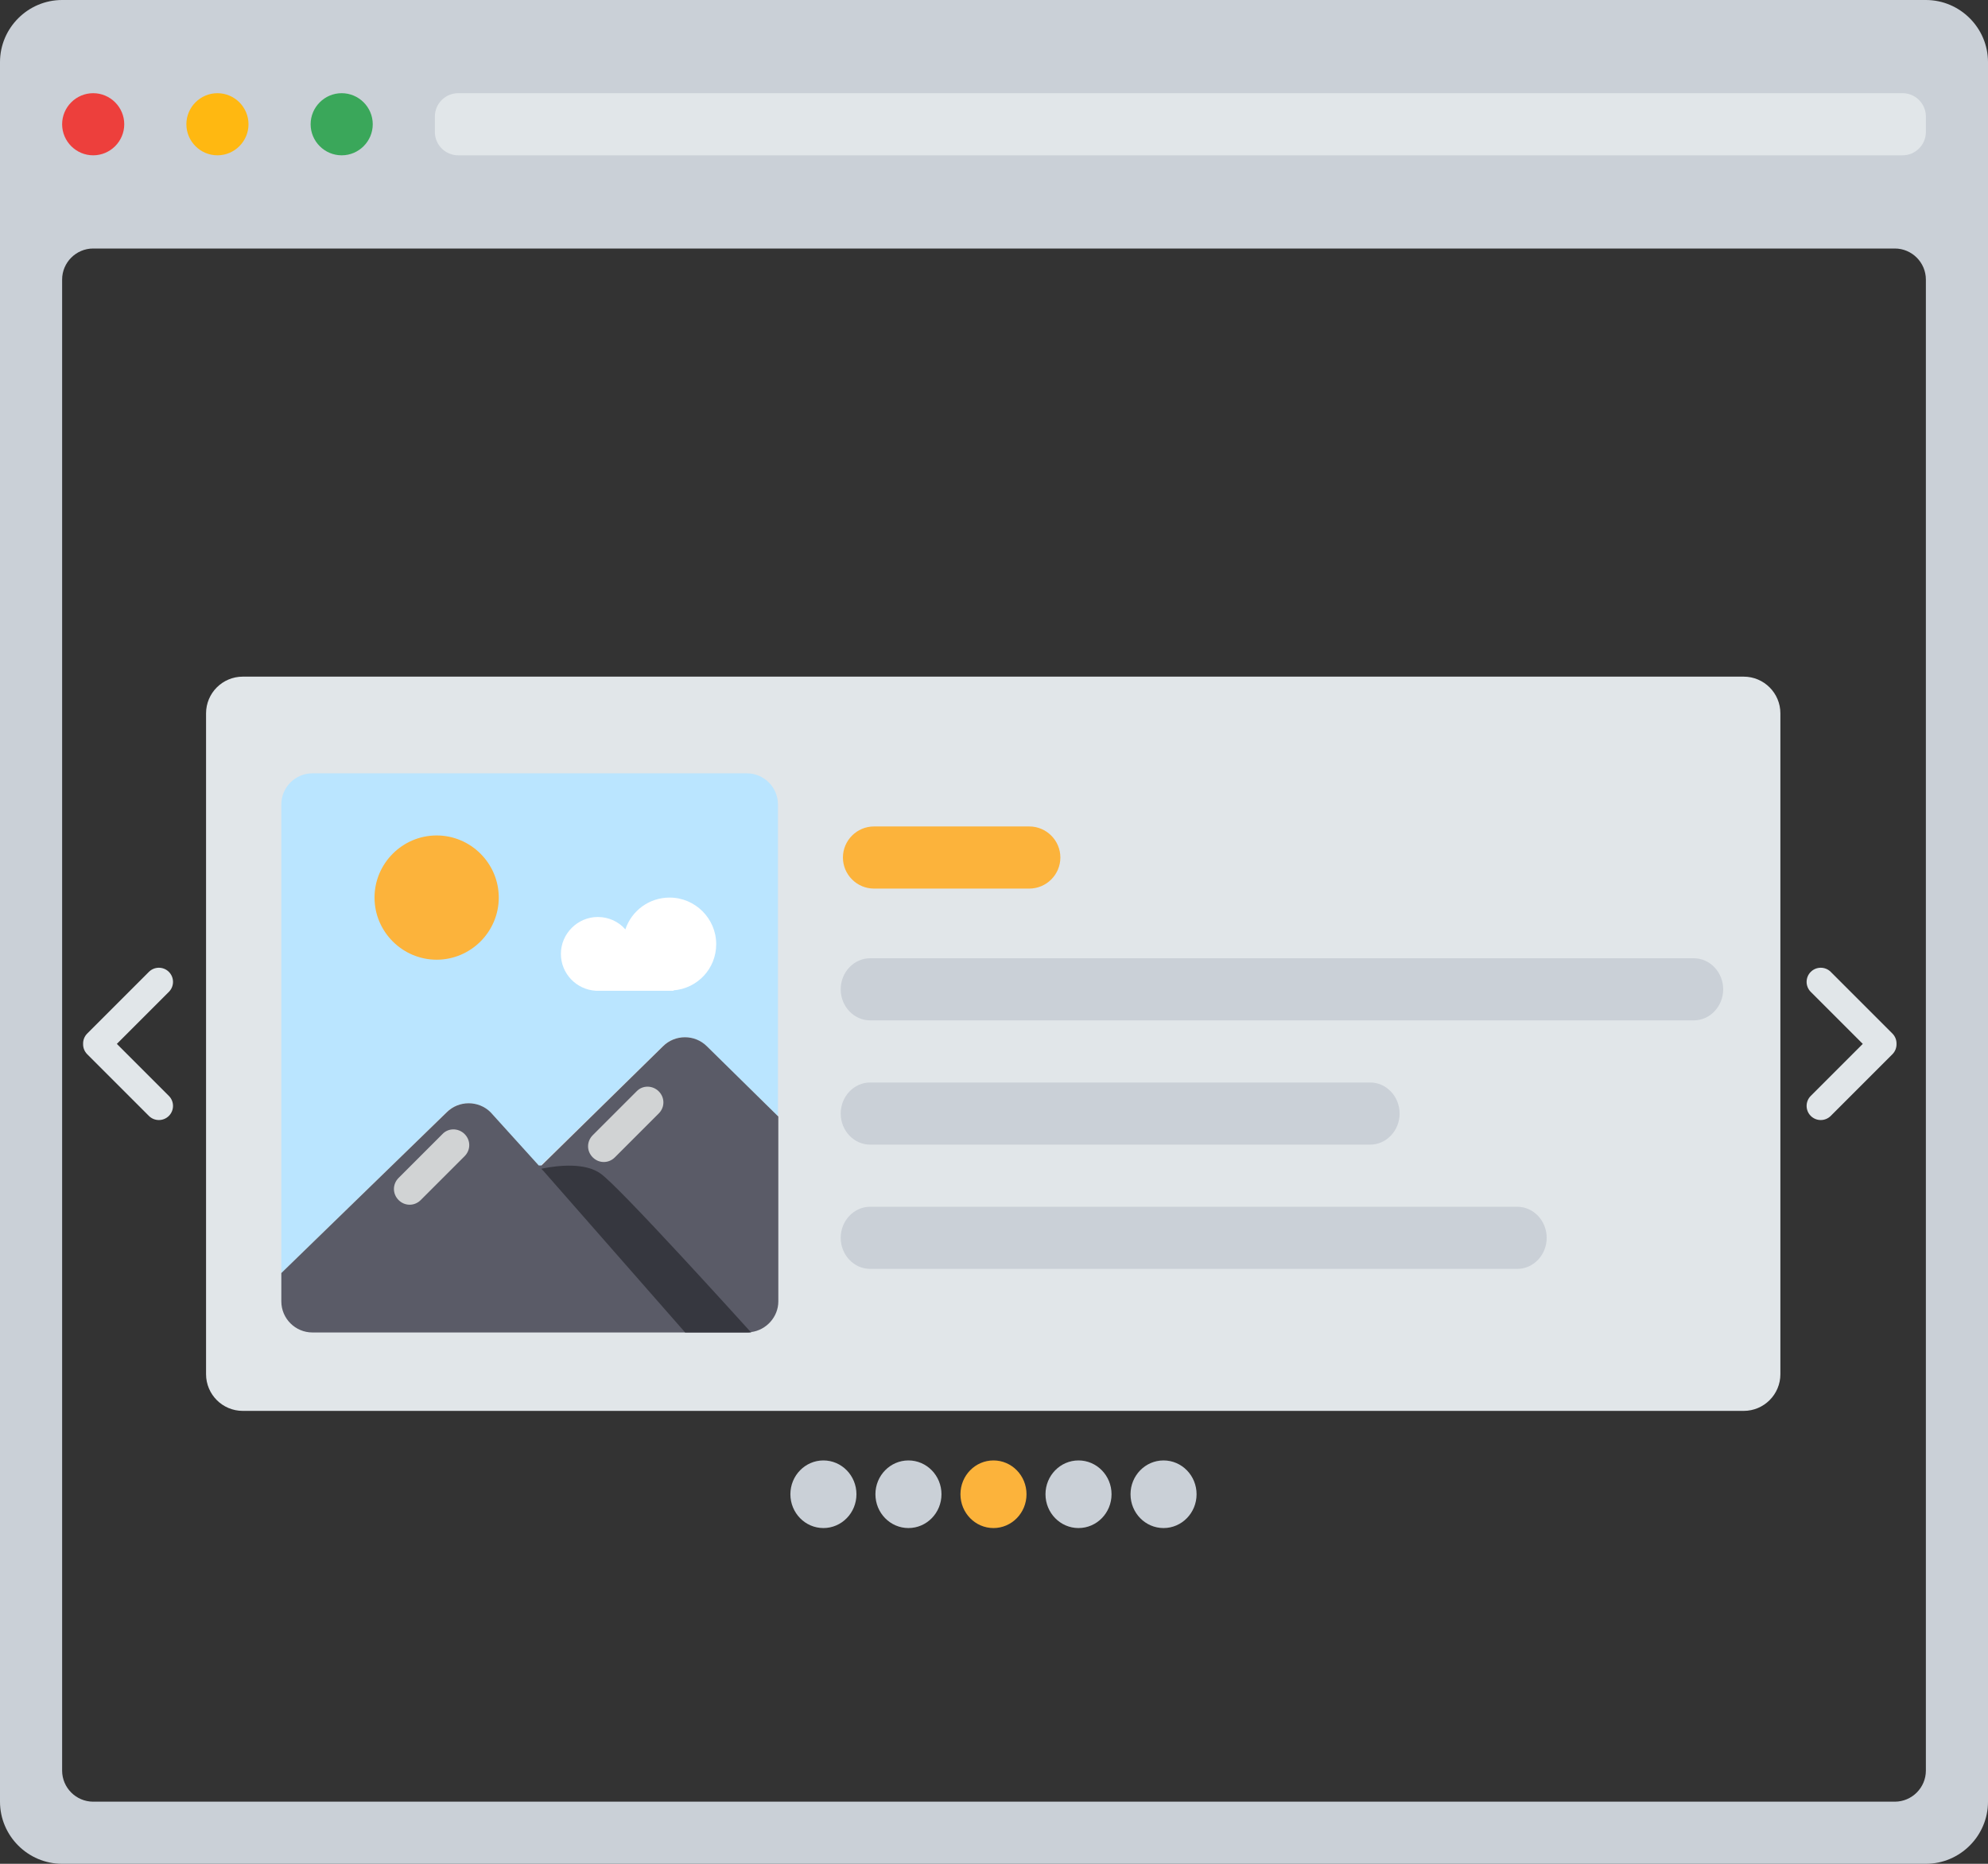 <?xml version="1.0" encoding="UTF-8" standalone="no"?>
<!DOCTYPE svg PUBLIC "-//W3C//DTD SVG 1.1//EN" "http://www.w3.org/Graphics/SVG/1.1/DTD/svg11.dtd">
<svg width="100%" height="100%" viewBox="0 0 512 480" version="1.1" xmlns="http://www.w3.org/2000/svg" xmlns:xlink="http://www.w3.org/1999/xlink" xml:space="preserve" xmlns:serif="http://www.serif.com/" style="fill-rule:evenodd;clip-rule:evenodd;stroke-linejoin:round;stroke-miterlimit:1.414;">
    <rect x="0" y="0" width="512" height="480" fill="#333333" stroke="none"/>
    <g>
        <path d="M496,0L16,0C7.2,0 0,7.2 0,16L0,464C0,472.8 7.2,480 16,480L496,480C504.8,480 512,472.8 512,464L512,16C512,7.2 504.8,0 496,0ZM496,456C496,460.4 492.4,464 488,464L24,464C19.6,464 16,460.4 16,456L16,72C16,67.6 19.6,64 24,64L488,64C492.4,64 496,67.6 496,72L496,456Z" style="fill:rgb(202,208,215);fill-rule:nonzero;"/>
        <path d="M490,40L118,40C114.7,40 112,37.3 112,34L112,30C112,26.7 114.7,24 118,24L490,24C493.3,24 496,26.7 496,30L496,34C496,37.3 493.3,40 490,40Z" style="fill:rgb(225,230,233);fill-rule:nonzero;"/>
        <path d="M24,40C19.6,40 16,36.4 16,32C16,27.6 19.6,24 24,24C28.4,24 32,27.6 32,32C32,36.4 28.4,40 24,40Z" style="fill:rgb(237,63,60);"/>
        <path d="M64,32C64,27.6 60.4,24 56,24C51.6,24 48,27.6 48,32C48,36.4 51.6,40 56,40C60.4,40 64,36.4 64,32Z" style="fill:rgb(255,184,17);"/>
        <path d="M96,32C96,27.6 92.4,24 88,24C83.6,24 80,27.6 80,32C80,36.4 83.6,40 88,40C92.4,40 96,36.4 96,32Z" style="fill:rgb(58,167,90);"/>
    </g>
    <g transform="matrix(0.979,0,0,0.97,27.099,3.736)">
        <path d="M440.686,185.548C440.686,180.168 436.359,175.8 431.03,175.8L36.183,175.8C30.854,175.8 26.527,180.168 26.527,185.548L26.527,360.996C26.527,366.376 30.854,370.744 36.183,370.744L431.03,370.744C436.359,370.744 440.686,366.376 440.686,360.996L440.686,185.548Z" style="fill:rgb(225,230,233);"/>
    </g>
    <g transform="matrix(1,0,0,1,29.552,103.161)">
        <g transform="matrix(1,0,0,1,-293.097,0)">
            <path d="M389.8,183.3L402.5,197.3L434.2,166.3C437.3,163.2 442.4,163.2 445.5,166.3L463.9,184.3L463.9,104C463.9,99.6 460.3,96 455.9,96L344,96C339.6,96 336,99.6 336,104L336,224.7L378.5,183.3C381.6,180.2 386.7,180.2 389.8,183.3Z" style="fill:rgb(186,229,255);fill-rule:nonzero;"/>
        </g>
        <g transform="matrix(1,0,0,1,-293.097,0)">
            <path d="M445.6,166.3C442.5,163.2 437.4,163.2 434.3,166.3L403,197L402.3,197L389.9,183.3C386.8,180.2 381.7,180.2 378.6,183.3L336,224.7L336,232C336,236.4 339.6,240 344,240L457,240L457,239.9C460.9,239.4 464,236 464,232L464,184.4L445.6,166.3Z" style="fill:rgb(90,91,103);fill-rule:nonzero;"/>
        </g>
        <g transform="matrix(1,0,0,1,-293.097,0)">
            <path d="M377.5,188.9L366.2,200.2C364.6,201.8 364.6,204.3 366.2,205.9C367.8,207.5 370.3,207.5 371.9,205.9L383.2,194.6C384.8,193 384.8,190.5 383.2,188.9C381.6,187.3 379,187.3 377.5,188.9Z" style="fill:rgb(209,211,212);fill-rule:nonzero;"/>
        </g>
        <g transform="matrix(1,0,0,1,-293.097,0)">
            <path d="M427.5,177.9L416.2,189.2C414.6,190.8 414.6,193.3 416.2,194.9C417.8,196.5 420.3,196.5 421.9,194.9L433.2,183.6C434.8,182 434.8,179.5 433.2,177.9C431.6,176.3 429,176.3 427.5,177.9Z" style="fill:rgb(209,211,212);fill-rule:nonzero;"/>
        </g>
        <g transform="matrix(1,0,0,1,-293.097,0)">
            <path d="M376,144C367.2,144 360,136.8 360,128C360,119.2 367.2,112 376,112C384.8,112 392,119.2 392,128C392,136.8 384.8,144 376,144Z" style="fill:rgb(252,179,59);fill-rule:nonzero;"/>
        </g>
        <g transform="matrix(1,0,0,1,-293.097,0)">
            <path d="M448,140C448,133.4 442.6,128 436,128C430.7,128 426.2,131.4 424.6,136.2C422.9,134.2 420.3,133 417.5,133C412.3,133 408,137.3 408,142.5C408,147.6 412,151.7 417,152L437,152L437,151.9C443.2,151.4 448,146.3 448,140Z" style="fill:white;fill-rule:nonzero;"/>
        </g>
        <g transform="matrix(1,0,0,1,-293.097,0)">
            <path d="M418.1,199C414.2,196.3 407.6,196.9 403.1,197.8L403,197.9L403.5,198.4L440,240L456,240C456.3,240 456.6,240 456.9,239.9C455.8,238.7 422.6,201.9 418.1,199Z" style="fill:rgb(54,55,63);fill-rule:nonzero;"/>
        </g>
    </g>
    <g transform="matrix(1,0,0,1,-110.442,162.411)">
        <path d="M131.845,106.431C131.82,105.468 132.175,104.496 132.91,103.762L148.786,87.885C150.207,86.464 152.514,86.464 153.935,87.885C155.356,89.306 155.356,91.613 153.935,93.034L140.538,106.431L153.935,119.828C155.356,121.249 155.356,123.556 153.935,124.977C152.514,126.398 150.207,126.398 148.786,124.977L132.91,109.101C132.175,108.366 131.82,107.395 131.845,106.431Z" style="fill:rgb(225,230,233);"/>
    </g>
    <g transform="matrix(-1,0,0,1,620.286,162.411)">
        <path d="M131.845,106.431C131.82,105.468 132.175,104.496 132.91,103.762L148.786,87.885C150.207,86.464 152.514,86.464 153.935,87.885C155.356,89.306 155.356,91.613 153.935,93.034L140.538,106.431L153.935,119.828C155.356,121.249 155.356,123.556 153.935,124.977C152.514,126.398 150.207,126.398 148.786,124.977L132.91,109.101C132.175,108.366 131.82,107.395 131.845,106.431Z" style="fill:rgb(225,230,233);"/>
    </g>
    <g transform="matrix(2.19,0,0,2.242,-212.594,-471.037)">
        <circle cx="193.909" cy="381.74" r="3.884" style="fill:rgb(202,208,215);"/>
        <g transform="matrix(1,0,0,1,10,0)">
            <circle cx="193.909" cy="381.74" r="3.884" style="fill:rgb(202,208,215);"/>
        </g>
        <g transform="matrix(1,0,0,1,20,0)">
            <circle cx="193.909" cy="381.74" r="3.884" style="fill:rgb(252,179,59);"/>
        </g>
        <g transform="matrix(1,0,0,1,30,0)">
            <circle cx="193.909" cy="381.74" r="3.884" style="fill:rgb(202,208,215);"/>
        </g>
        <g transform="matrix(1,0,0,1,40,0)">
            <circle cx="193.909" cy="381.74" r="3.884" style="fill:rgb(202,208,215);"/>
        </g>
    </g>
    <g transform="matrix(1,0,0,1,1.092,92.844)">
        <path d="M264,136L224,136C219.6,136 216,132.4 216,128C216,123.6 219.6,120 224,120L264,120C268.4,120 272,123.6 272,128C272,132.4 268.4,136 264,136Z" style="fill:rgb(252,179,59);fill-rule:nonzero;"/>
    </g>
    <g transform="matrix(0.947,0,0,1,11.967,94.786)">
        <path d="M448,168L224,168C219.6,168 216,164.4 216,160C216,155.6 219.6,152 224,152L448,152C452.4,152 456,155.6 456,160C456,164.4 452.4,168 448,168ZM224,200L360,200C364.4,200 368,196.4 368,192C368,187.6 364.4,184 360,184L224,184C219.6,184 216,187.6 216,192C216,196.4 219.6,200 224,200ZM408,224C408,219.6 404.4,216 400,216L224,216C219.6,216 216,219.6 216,224C216,228.4 219.6,232 224,232L400,232C404.4,232 408,228.4 408,224Z" style="fill:rgb(202,208,215);fill-rule:nonzero;"/>
    </g>
</svg>
